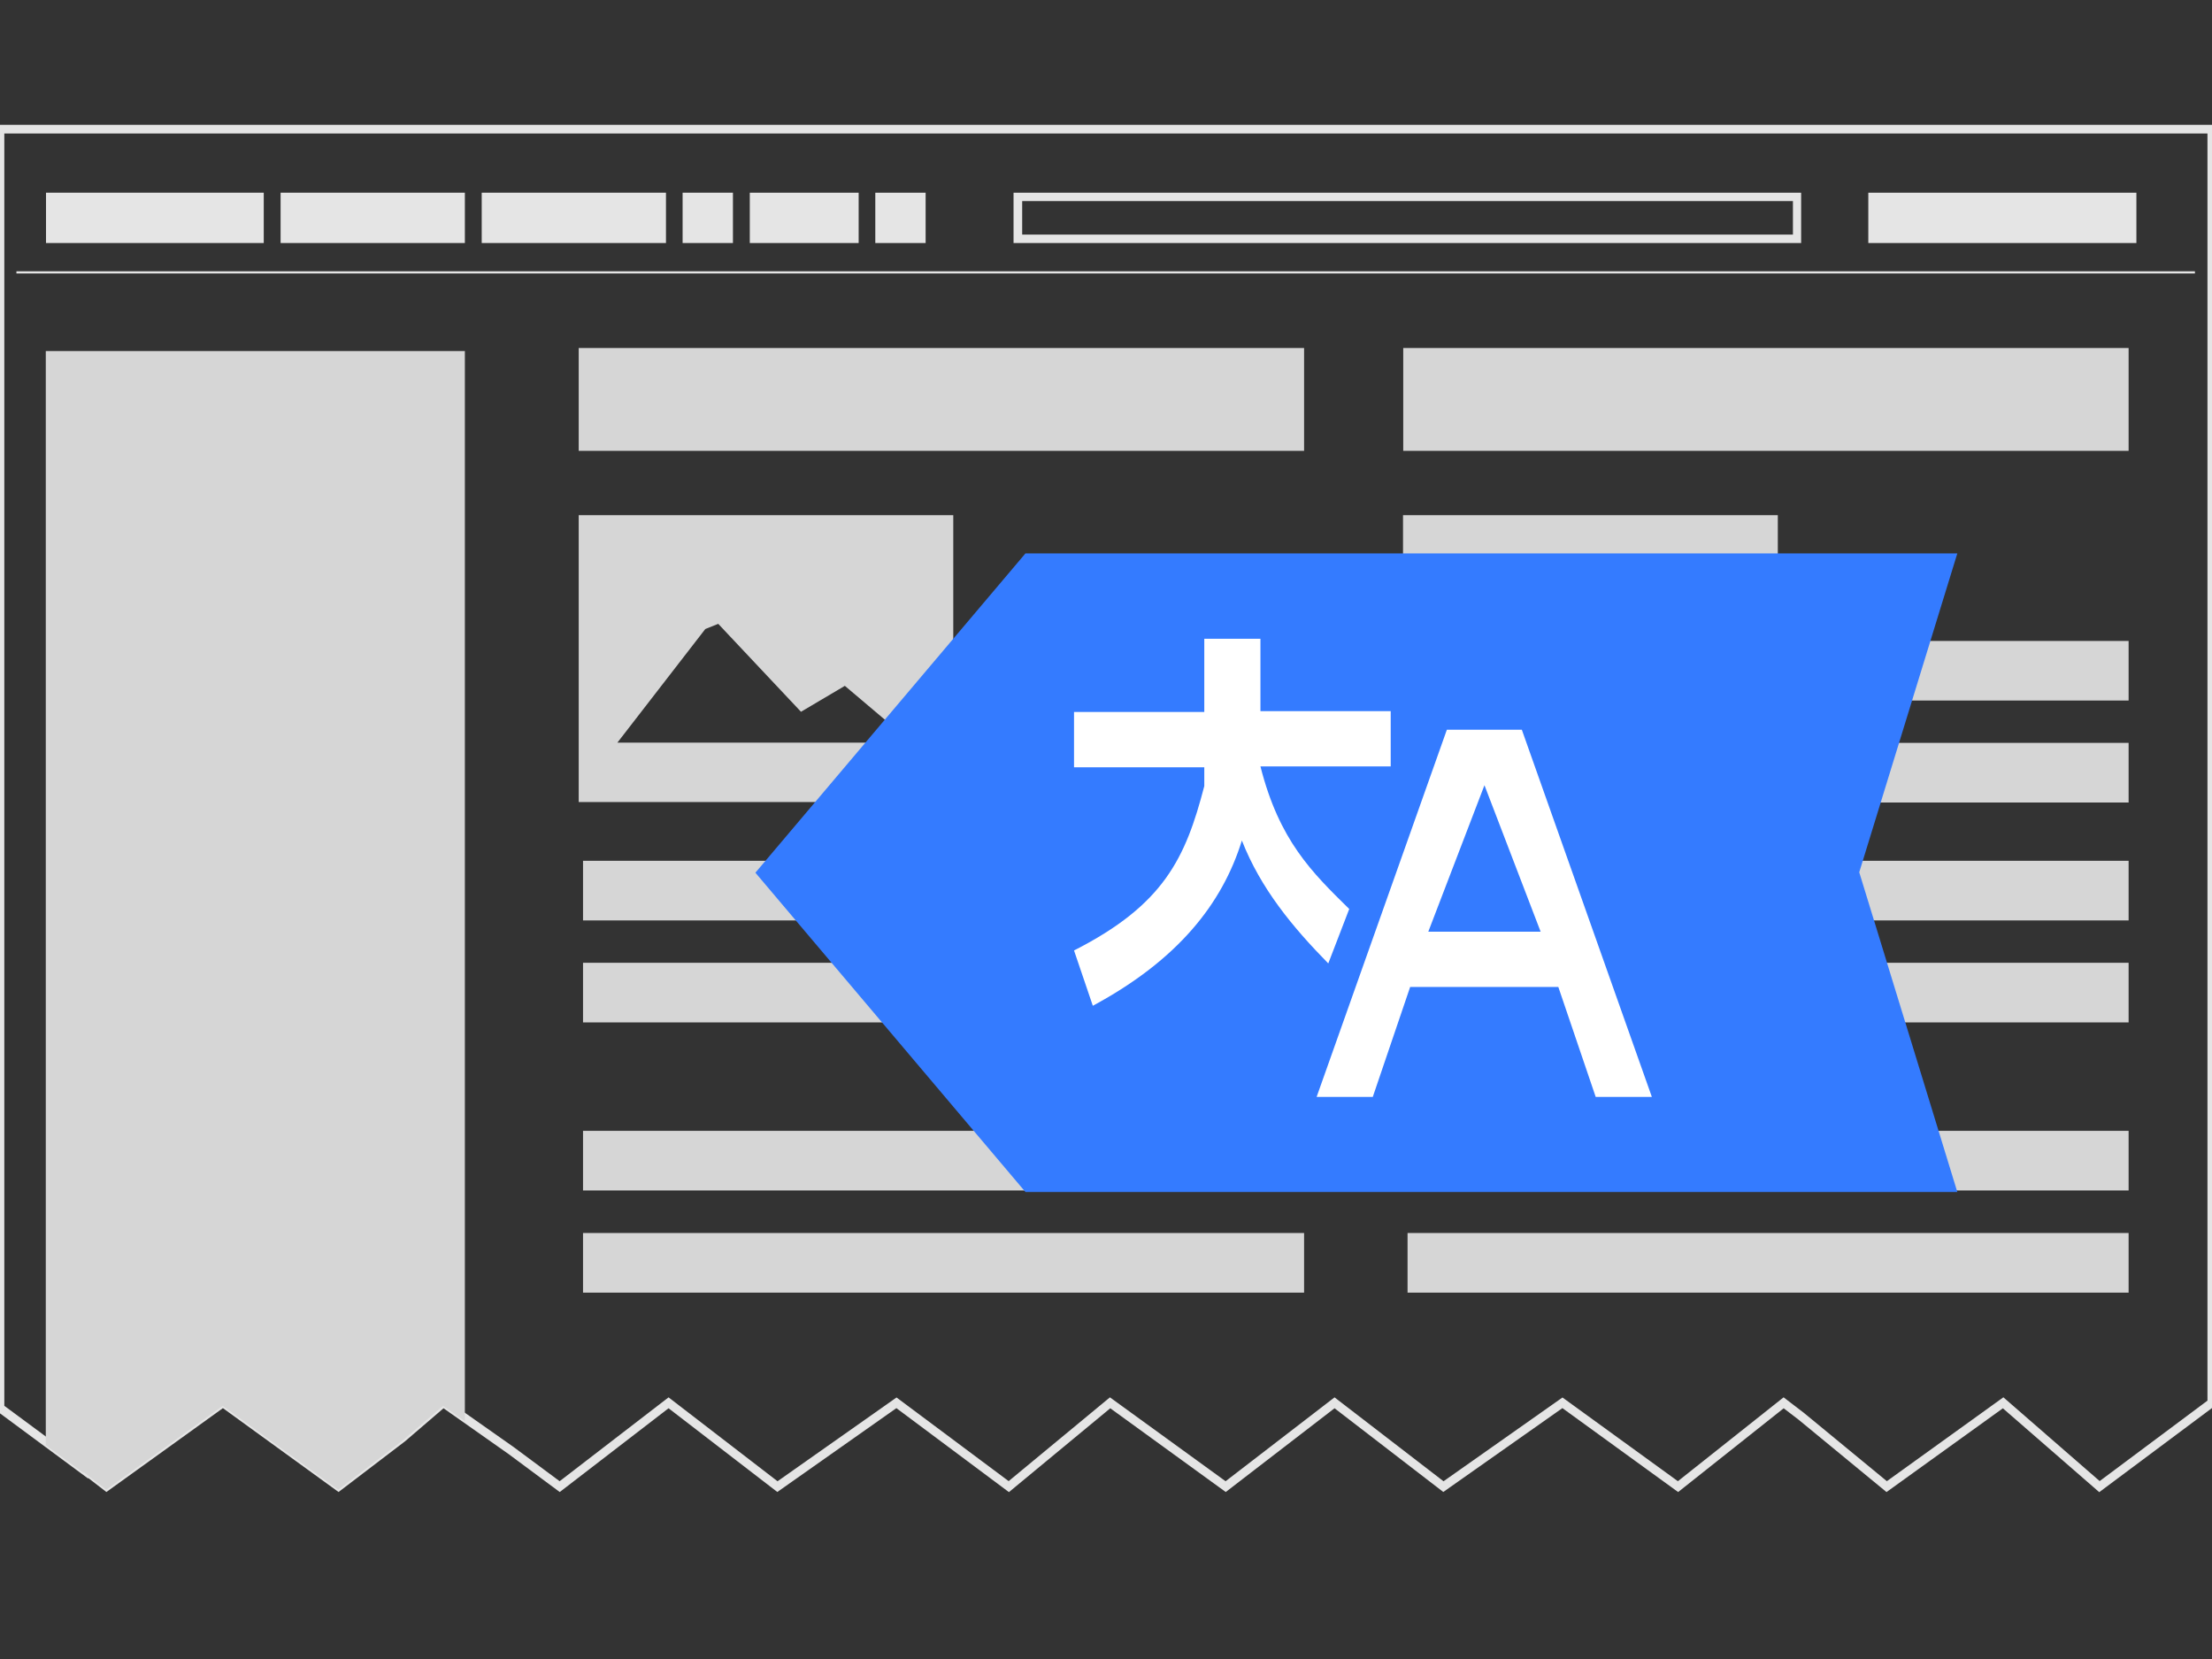 <?xml version="1.0" encoding="UTF-8"?><svg xmlns="http://www.w3.org/2000/svg" viewBox="0 0 1024 768" enable-background="new 0 0 1024 768"><rect x="0" y="0" width="1024" height="768" fill="#333333" stroke="none"/><path fill="#E5E5E5" d="M223 89.2h85.3v23.3H223zM21.3 89.2h100.8v23.3H21.3zM316 89.2h23.3v23.3H316zM129.9 89.2h85.3v23.3h-85.3z"/><path fill="none" stroke="#E5E5E5" stroke-width="4" stroke-miterlimit="10" d="M0 59.8v592l38.8 28.7v-.4l10.5 8.1 53.9-38.8 53.5 38.8 29.5-22.5 19-16.3 31.4 22.1 22.5 16.7 50.4-38.8 50.4 38.8 55.1-38.8 52 38.8 46.9-38.8 53.5 38.8 50.4-38.8 50.4 38.8 55.1-38.8 53.5 38.8 48.9-38.8 8.1 6.2 39.6 32.6 53.9-38.8 44.6 38.8 52-38.8V59.8H0z"/><path fill="#E5E5E5" d="M469.2 112.5h364.6V89.2H469.2v23.3zm4-3.9V93.1H830v15.5H473.1h.1zM347.1 89.2h50.4v23.3h-50.4zM864.9 89.2H989v23.3H864.9zM405.2 89.2h23.3v23.3h-23.3z"/><path fill="#E5E5E5" stroke="#E5E5E5" d="M7.6 126.1h1008.5"/><g fill="#D6D6D6"><path d="M649.6 161.1h335.8v47.6H649.6zM649.5 238.5v132.8H823V238.5H649.5zm154.3 105.3H667.5l40.7-52.6 6-2.4 38.3 40.7 20.3-12 31 26.3zM651.6 398.5h333.8v27.6H651.6zM651.6 445.7h333.8v27.6H651.6zM850.2 296.7h135.2v27.6H850.2zM850.2 343.9h135.2v27.6H850.2zM651.6 523.5h333.8v27.6H651.6zM651.6 570.8h333.8v27.6H651.6z"/></g><g fill="#D6D6D6"><path d="M267.9 161.1h335.8v47.6H267.9zM267.9 238.5v132.8h173.4V238.5H267.9zm154.3 105.3H285.8l40.7-52.6 6-2.4 38.3 40.7 20.3-12 31.1 26.3zM269.9 398.5h333.8v27.6H269.9zM269.9 445.7h333.8v27.6H269.9zM468.5 296.7h135.2v27.6H468.5zM468.5 343.9h135.2v27.6H468.5zM269.9 523.5h333.8v27.6H269.9zM269.9 570.8h333.8v27.6H269.9z"/></g><path fill="#D6D6D6" d="M215.2 162.5h-194V669l17.5 12.9v-.4l10.5 8.1 53.9-38.8 53.5 38.8 29.5-22.5 19-16.3 10.1 7.1z"/><path fill="#347BFF" d="M349.7 404l125-147.8h431.4l-45.4 147.6 45.4 148H474.7z"/><path fill="#fff" d="M624.6 420.8c-17.3-17-32.4-31.7-41.1-66h60.3v-25.6h-60.3v-33.5h-26v33.9h-60.3v25.6h60.3v8.7c-8.7 33.5-18.8 55-60.3 76.1l8.7 25.6c39.2-21.1 59.9-47.1 69-76.5 8.7 22.2 23.4 40 40 56.9l9.7-25.2zm79.9-83h-34.7l-60.3 170h26l17.3-50.9h68.6l17.3 50.9h26l-60.2-170zm-43.3 93.5l26-67.8 26 67.8h-52z"/></svg>